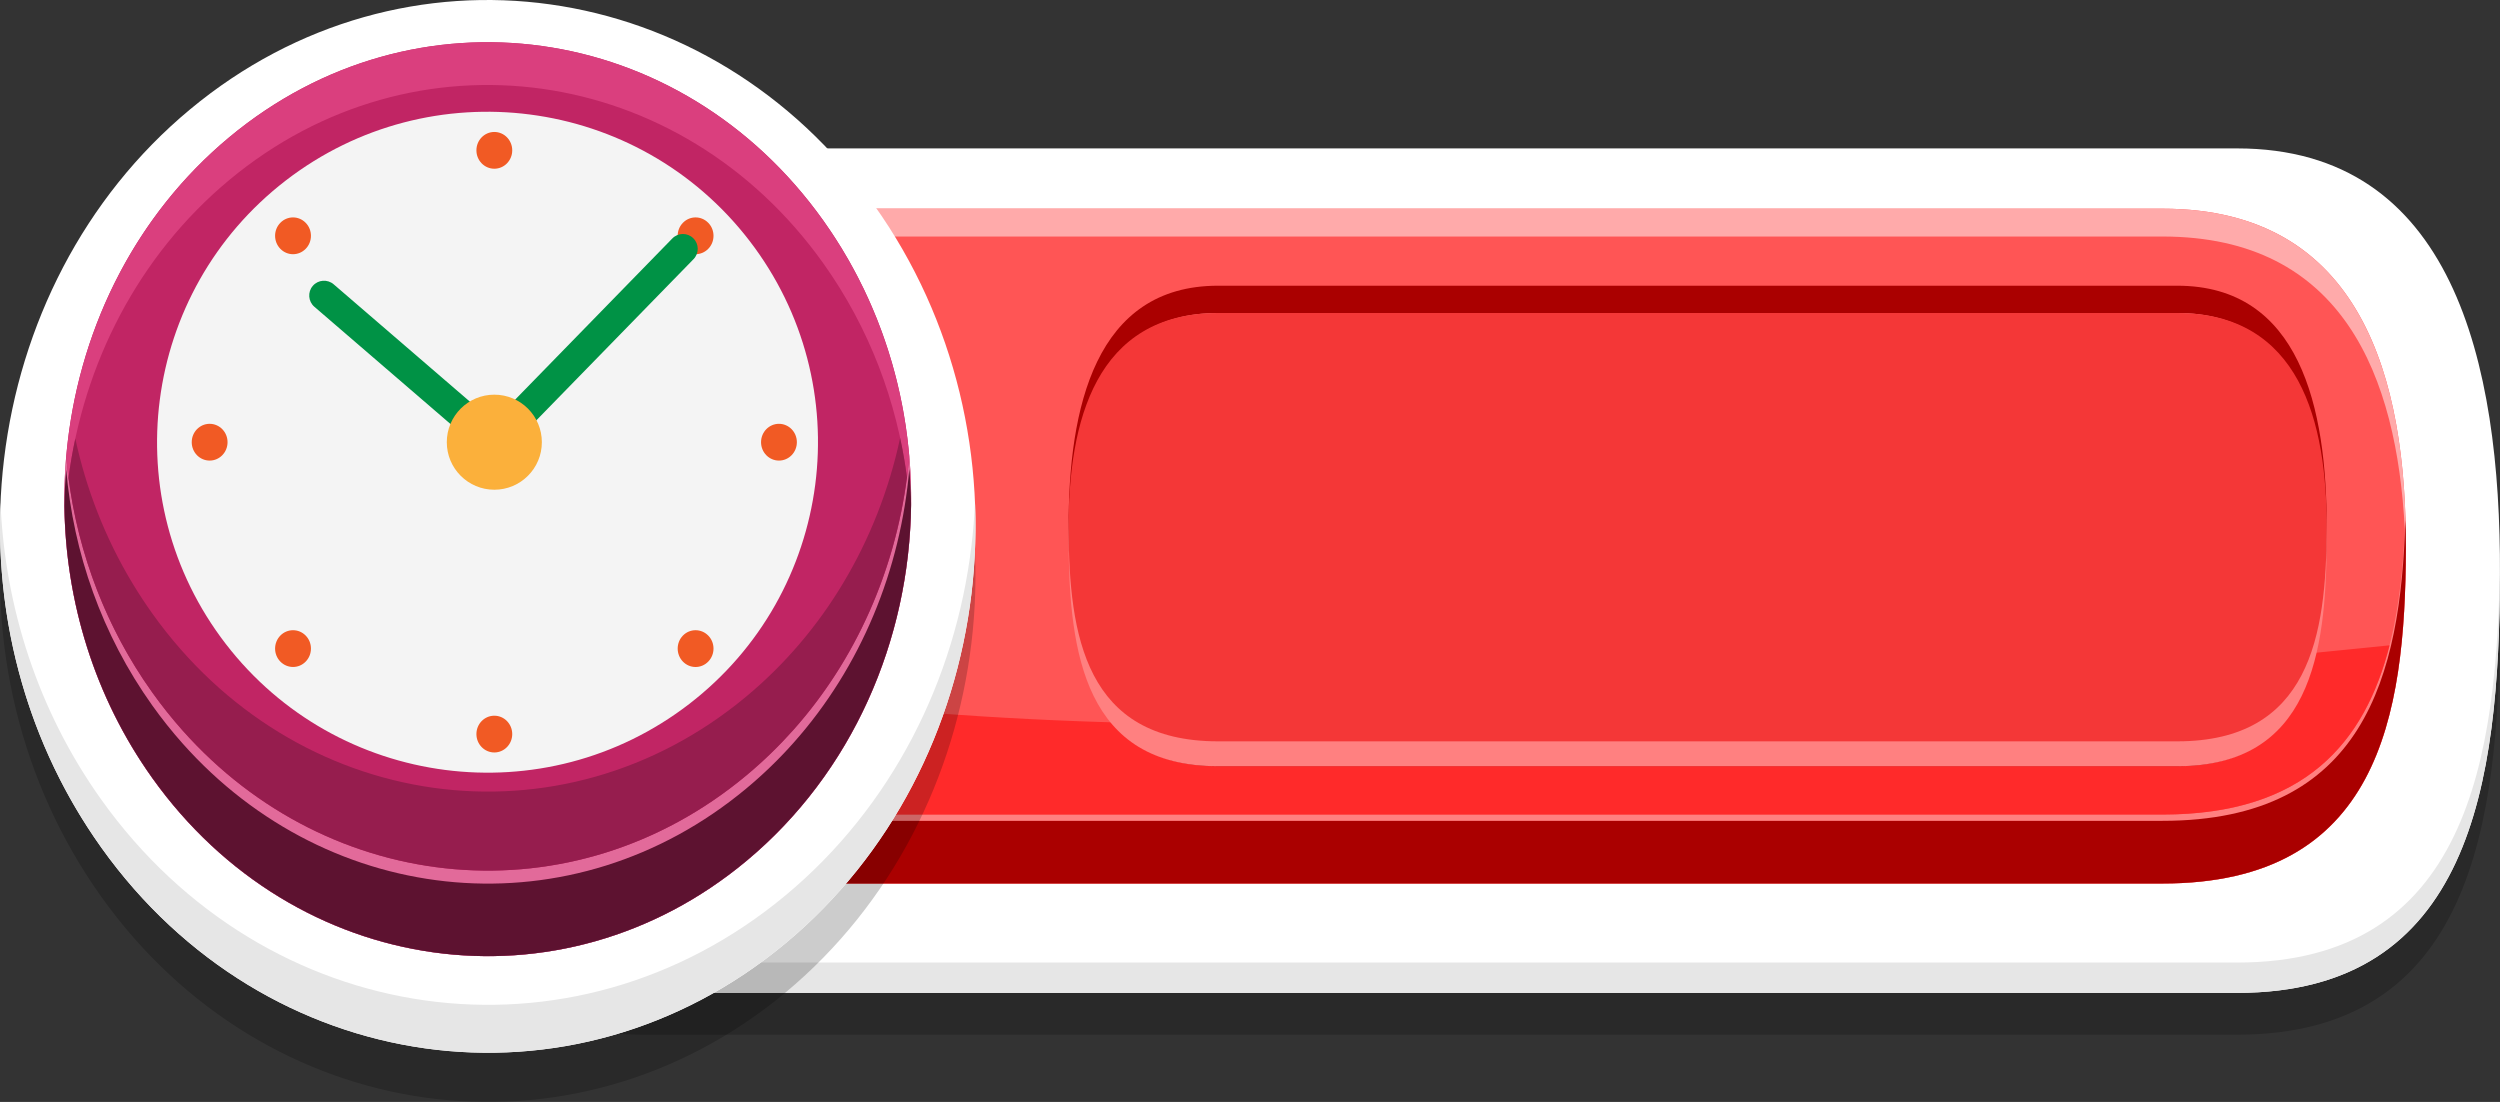 <?xml version="1.0" encoding="utf-8"?>
<!-- Generator: Adobe Illustrator 21.0.0, SVG Export Plug-In . SVG Version: 6.00 Build 0)  -->
<svg version="1.1" id="Capa_1" xmlns="http://www.w3.org/2000/svg" xmlns:xlink="http://www.w3.org/1999/xlink" x="0px" y="0px"
	 viewBox="0 0 90.31 39.807" style="enable-background:new 0 0 90.31 39.807;" xml:space="preserve">
<rect x="0" y="0" width="90.31" height="39.807" fill="#333333" stroke="none"/>
<style type="text/css">
	.st0{opacity:0.2;fill-rule:evenodd;clip-rule:evenodd;}
	.st1{fill-rule:evenodd;clip-rule:evenodd;fill:#FFFFFF;}
	.st2{fill-rule:evenodd;clip-rule:evenodd;fill:#FF5555;}
	.st3{fill-rule:evenodd;clip-rule:evenodd;fill:#E6E6E6;}
	.st4{fill-rule:evenodd;clip-rule:evenodd;fill:#FF8080;}
	.st5{fill-rule:evenodd;clip-rule:evenodd;fill:#AA0000;}
	.st6{fill-rule:evenodd;clip-rule:evenodd;fill:#FF2A2A;}
	.st7{fill-rule:evenodd;clip-rule:evenodd;fill:#FFAAAA;}
	.st8{fill-rule:evenodd;clip-rule:evenodd;fill:#F43737;}
	.st9{fill-rule:evenodd;clip-rule:evenodd;fill:#C12564;}
	.st10{fill-rule:evenodd;clip-rule:evenodd;fill:#F4F4F4;}
	.st11{fill-rule:evenodd;clip-rule:evenodd;fill:#E26A9A;}
	.st12{fill-rule:evenodd;clip-rule:evenodd;fill:#5D1230;}
	.st13{fill-rule:evenodd;clip-rule:evenodd;fill:#DA3F7E;}
	.st14{fill-rule:evenodd;clip-rule:evenodd;fill:#961D4E;}
	.st15{fill:#F15A24;}
	.st16{fill:#009245;}
	.st17{fill:#FBB03B;}
</style>
<g>
	<g>
		<path class="st0" d="M80.812,6.871c7.787,0,9.523,7.714,9.497,15.383c-0.026,7.583-1.059,15.123-9.497,15.123
			c-24.184,0-33.368,0-57.552,0c-8.438,0-9.472-7.54-9.498-15.123c-0.025-7.669,1.711-15.383,9.498-15.383
			C47.445,6.871,56.628,6.871,80.812,6.871z"/>
		<path class="st1" d="M80.812,5.361c7.787,0,9.523,7.715,9.497,15.384c-0.026,7.582-1.059,15.122-9.497,15.122
			c-24.184,0-33.368,0-57.552,0c-8.438,0-9.472-7.54-9.498-15.122c-0.025-7.669,1.711-15.384,9.498-15.384
			C47.445,5.361,56.628,5.361,80.812,5.361z"/>
		<path class="st2" d="M78.119,7.538c7.209,0,8.816,6.165,8.792,12.293c-0.024,6.059-0.981,12.085-8.792,12.085
			c-22.389,0-29.777,0-52.165,0c-7.812,0-8.768-6.026-8.793-12.085c-0.024-6.128,1.584-12.293,8.793-12.293
			C48.343,7.538,55.73,7.538,78.119,7.538z"/>
		<path class="st3" d="M23.261,34.771c-8.284,0-9.431-7.269-9.495-14.709c0,0.003,0,0.005,0,0.007
			c-0.003,0.225-0.003,0.451-0.003,0.676c0.026,7.582,1.06,15.122,9.498,15.122h57.552c8.438,0,9.472-7.54,9.497-15.122
			c0.001-0.228,0-0.456-0.002-0.683c-0.064,7.44-1.211,14.709-9.495,14.709H23.261z"/>
		<path class="st4" d="M78.118,29.425H25.954c-7.283,0-8.608-5.238-8.773-10.857c-0.015,0.42-0.021,0.842-0.02,1.264
			c0.025,6.06,0.981,12.085,8.793,12.085h52.164c7.812,0,8.769-6.025,8.793-12.085c0.001-0.422-0.004-0.843-0.02-1.264
			C86.727,24.187,85.402,29.425,78.118,29.425z"/>
		<path class="st5" d="M17.161,19.782v0.049c0.025,6.06,0.981,12.085,8.793,12.085h52.164c7.812,0,8.769-6.025,8.793-12.085v-0.049
			c-0.001-0.329-0.008-0.658-0.02-0.987c-0.165,5.619-1.49,10.857-8.773,10.857H25.954c-7.283,0-8.608-5.238-8.773-10.857
			C17.169,19.123,17.163,19.453,17.161,19.782z"/>
		<path class="st6" d="M86.321,23.312c-35.346,3.569-48.57,3.882-68.465,0.385c0.953,3.311,3.151,5.728,8.098,5.728h52.164
			C83.256,29.425,85.428,26.819,86.321,23.312z"/>
		<path class="st7" d="M25.954,8.544h52.164c6.533,0,8.465,5.061,8.753,10.572c0.008-0.182,0.015-0.365,0.02-0.548
			c-0.189-5.273-1.8-10.254-7.389-10.948c-0.436-0.054-0.897-0.082-1.384-0.082H25.954c-0.486,0-0.947,0.028-1.384,0.082
			c-5.59,0.694-7.2,5.675-7.389,10.948c0.006,0.183,0.012,0.366,0.02,0.548C17.489,13.605,19.422,8.544,25.954,8.544z"/>
		<g>
			<path class="st5" d="M78.651,10.321c4.425,0,5.412,4.39,5.398,8.753c-0.015,4.314-0.602,8.604-5.398,8.604
				c-13.744,0-20.908,0-34.651,0c-4.795,0-5.382-4.29-5.397-8.604c-0.015-4.363,0.972-8.753,5.397-8.753
				C57.743,10.321,64.907,10.321,78.651,10.321z"/>
			<path class="st4" d="M78.651,11.307c4.425,0,5.412,4.14,5.398,8.256c-0.015,4.069-0.602,8.116-5.398,8.116
				c-13.744,0-20.908,0-34.651,0c-4.795,0-5.382-4.047-5.397-8.116c-0.015-4.115,0.972-8.256,5.397-8.256
				C57.743,11.307,64.907,11.307,78.651,11.307z"/>
			<path class="st8" d="M78.651,11.307c4.425,0,5.412,3.913,5.398,7.803c-0.015,3.845-0.602,7.67-5.398,7.67
				c-13.744,0-20.908,0-34.651,0c-4.795,0-5.382-3.825-5.397-7.67c-0.015-3.89,0.972-7.803,5.397-7.803
				C57.743,11.307,64.907,11.307,78.651,11.307z"/>
		</g>
	</g>
	<g>
		<path class="st0" d="M6.865,5.73c3.854-3.205,8.547-4.42,13.014-3.794c4.476,0.627,8.731,3.094,11.697,7.25
			c2.969,4.16,4.095,9.223,3.516,14.044c-0.58,4.832-2.868,9.423-6.718,12.625c-3.854,3.204-8.547,4.419-13.014,3.794
			c-4.477-0.627-8.731-3.094-11.697-7.25c-2.969-4.159-4.095-9.223-3.516-14.045C0.728,13.523,3.013,8.931,6.865,5.73L6.865,5.73z
			 M19.296,6.91c-3.295-0.461-6.754,0.433-9.59,2.791c-2.84,2.36-4.525,5.737-4.95,9.283c-0.427,3.555,0.401,7.288,2.586,10.349
			c2.187,3.064,5.315,4.883,8.6,5.343c3.295,0.461,6.753-0.433,9.59-2.791c2.839-2.361,4.525-5.736,4.95-9.283
			c0.427-3.555-0.401-7.287-2.586-10.349C25.71,9.189,22.582,7.37,19.296,6.91z"/>
		<path class="st1" d="M6.865,3.952c3.854-3.204,8.547-4.419,13.014-3.793c4.476,0.627,8.731,3.094,11.697,7.25
			c2.969,4.159,4.095,9.223,3.516,14.044c-0.58,4.832-2.868,9.423-6.718,12.624c-3.854,3.205-8.547,4.42-13.014,3.794
			c-4.477-0.627-8.731-3.094-11.697-7.25c-2.969-4.159-4.095-9.224-3.516-14.045C0.728,11.745,3.013,7.153,6.865,3.952L6.865,3.952z
			 M19.296,5.132c-3.295-0.462-6.754,0.432-9.59,2.79c-2.84,2.361-4.525,5.737-4.95,9.282c-0.427,3.556,0.401,7.288,2.586,10.35
			c2.187,3.064,5.315,4.882,8.6,5.343c3.295,0.46,6.753-0.434,9.59-2.791c2.839-2.361,4.525-5.736,4.95-9.282
			c0.427-3.555-0.401-7.287-2.586-10.349C25.71,7.41,22.582,5.591,19.296,5.132z"/>
		<path class="st9" d="M8.285,4.955c6.692-5.562,16.296-4.218,21.451,3.005c5.155,7.222,3.908,17.586-2.784,23.15
			c-6.692,5.562-16.295,4.217-21.451-3.004C0.348,20.884,1.593,10.518,8.285,4.955z"/>
		
			<ellipse transform="matrix(0.792 -0.61 0.61 0.792 -6.087 14.071)" class="st10" cx="17.619" cy="15.974" rx="11.941" ry="11.941"/>
		<path class="st11" d="M26.952,28.021c-6.247,5.193-15.032,4.366-20.365-1.642c-0.38-0.428-0.743-0.882-1.085-1.361
			c-1.828-2.562-2.852-5.52-3.111-8.518c-0.348,4.009,0.655,8.164,3.111,11.606c5.155,7.222,14.759,8.567,21.451,3.004
			c4.318-3.59,6.368-9.179,5.895-14.633c-0.314,3.629-1.736,7.14-4.187,9.893C28.138,26.956,27.568,27.509,26.952,28.021z"/>
		<path class="st12" d="M2.326,18.275c0.044,3.441,1.081,6.896,3.176,9.831c5.155,7.222,14.759,8.567,21.451,3.004
			c3.852-3.202,5.899-7.994,5.96-12.863c-0.007-0.434-0.028-0.868-0.065-1.302c-0.314,3.63-1.736,7.141-4.187,9.893
			c-0.522,0.587-1.092,1.139-1.708,1.651c-6.247,5.194-15.032,4.367-20.365-1.641c-0.38-0.428-0.743-0.882-1.085-1.362
			c-1.828-2.561-2.852-5.519-3.111-8.518C2.353,17.403,2.331,17.839,2.326,18.275z"/>
		<path class="st13" d="M8.285,6.5c6.692-5.562,16.296-4.218,21.451,3.005c1.672,2.341,2.67,5.012,3.028,7.742
			c0.033-0.256,0.061-0.513,0.083-0.771c-0.261-2.998-1.284-5.955-3.111-8.517c-5.155-7.223-14.759-8.567-21.45-3.005
			c-3.503,2.912-5.514,7.14-5.894,11.544c0.022,0.257,0.05,0.514,0.084,0.771C3.013,13.148,4.988,9.242,8.285,6.5z"/>
		<path class="st14" d="M26.952,25.166c-6.692,5.562-16.295,4.217-21.45-3.004c-0.254-0.356-0.493-0.721-0.716-1.091
			c-0.989-1.64-1.674-3.411-2.066-5.23c-0.101,0.472-0.184,0.949-0.246,1.428c0.357,2.732,1.355,5.405,3.028,7.747
			c0.342,0.479,0.704,0.933,1.084,1.361c5.333,6.008,14.118,6.836,20.365,1.642c0.616-0.512,1.185-1.065,1.708-1.652
			c2.277-2.557,3.665-5.768,4.104-9.122c-0.063-0.476-0.145-0.952-0.247-1.423c-0.397,1.85-1.09,3.633-2.068,5.258
			C29.532,22.607,28.362,23.994,26.952,25.166z"/>
		<path class="st3" d="M15.359,36.14c-4.476-0.627-8.731-3.094-11.697-7.25c-2.292-3.212-3.486-6.963-3.644-10.725
			c-0.183,4.329,0.999,8.752,3.644,12.456c2.966,4.156,7.221,6.622,11.697,7.25c4.467,0.625,9.16-0.59,13.015-3.794
			c3.849-3.201,6.137-7.792,6.718-12.624c0.131-1.099,0.176-2.21,0.128-3.32c-0.022,0.532-0.064,1.062-0.128,1.589
			c-0.581,4.832-2.869,9.423-6.718,12.624C24.519,35.55,19.826,36.765,15.359,36.14z"/>
		<g>
			<ellipse class="st15" cx="17.857" cy="5.431" rx="0.647" ry="0.664"/>
			<path class="st15" d="M25.585,8.988c0.253-0.258,0.253-0.681,0-0.939c-0.253-0.26-0.663-0.26-0.916,0
				c-0.252,0.258-0.252,0.681,0,0.939C24.922,9.248,25.332,9.248,25.585,8.988z"/>
			<ellipse class="st15" cx="28.139" cy="15.974" rx="0.647" ry="0.664"/>
			<path class="st15" d="M24.669,23.899c0.253,0.261,0.663,0.261,0.916,0c0.253-0.26,0.253-0.68,0-0.939
				c-0.253-0.259-0.663-0.259-0.916,0C24.418,23.219,24.418,23.639,24.669,23.899z"/>
			<ellipse class="st15" cx="17.857" cy="26.518" rx="0.647" ry="0.664"/>
			<path class="st15" d="M10.127,22.96c-0.253,0.26-0.253,0.68,0,0.939c0.253,0.259,0.663,0.261,0.916,0
				c0.253-0.26,0.253-0.68,0-0.939C10.791,22.701,10.38,22.701,10.127,22.96z"/>
			<ellipse class="st15" cx="7.573" cy="15.974" rx="0.647" ry="0.664"/>
			<path class="st15" d="M11.043,8.049c-0.253-0.26-0.663-0.26-0.916,0c-0.253,0.258-0.253,0.679,0,0.939
				c0.253,0.26,0.663,0.26,0.916,0C11.296,8.73,11.296,8.307,11.043,8.049z"/>
		</g>
		<g>
			<g>
				<g>
					<path class="st16" d="M24.286,8.615c0,0-5.83,5.978-6.462,6.626c-0.67-0.578-5.77-4.97-5.77-4.97
						c-0.224-0.193-0.563-0.168-0.755,0.056c-0.192,0.223-0.166,0.562,0.056,0.754l6.152,5.299c0.214,0.184,0.535,0.172,0.733-0.032
						l6.813-6.986c0.206-0.213,0.203-0.549-0.01-0.756C24.831,8.397,24.492,8.403,24.286,8.615z"/>
				</g>
			</g>
		</g>
		<circle class="st17" cx="17.857" cy="15.974" r="1.717"/>
	</g>
</g>
</svg>

